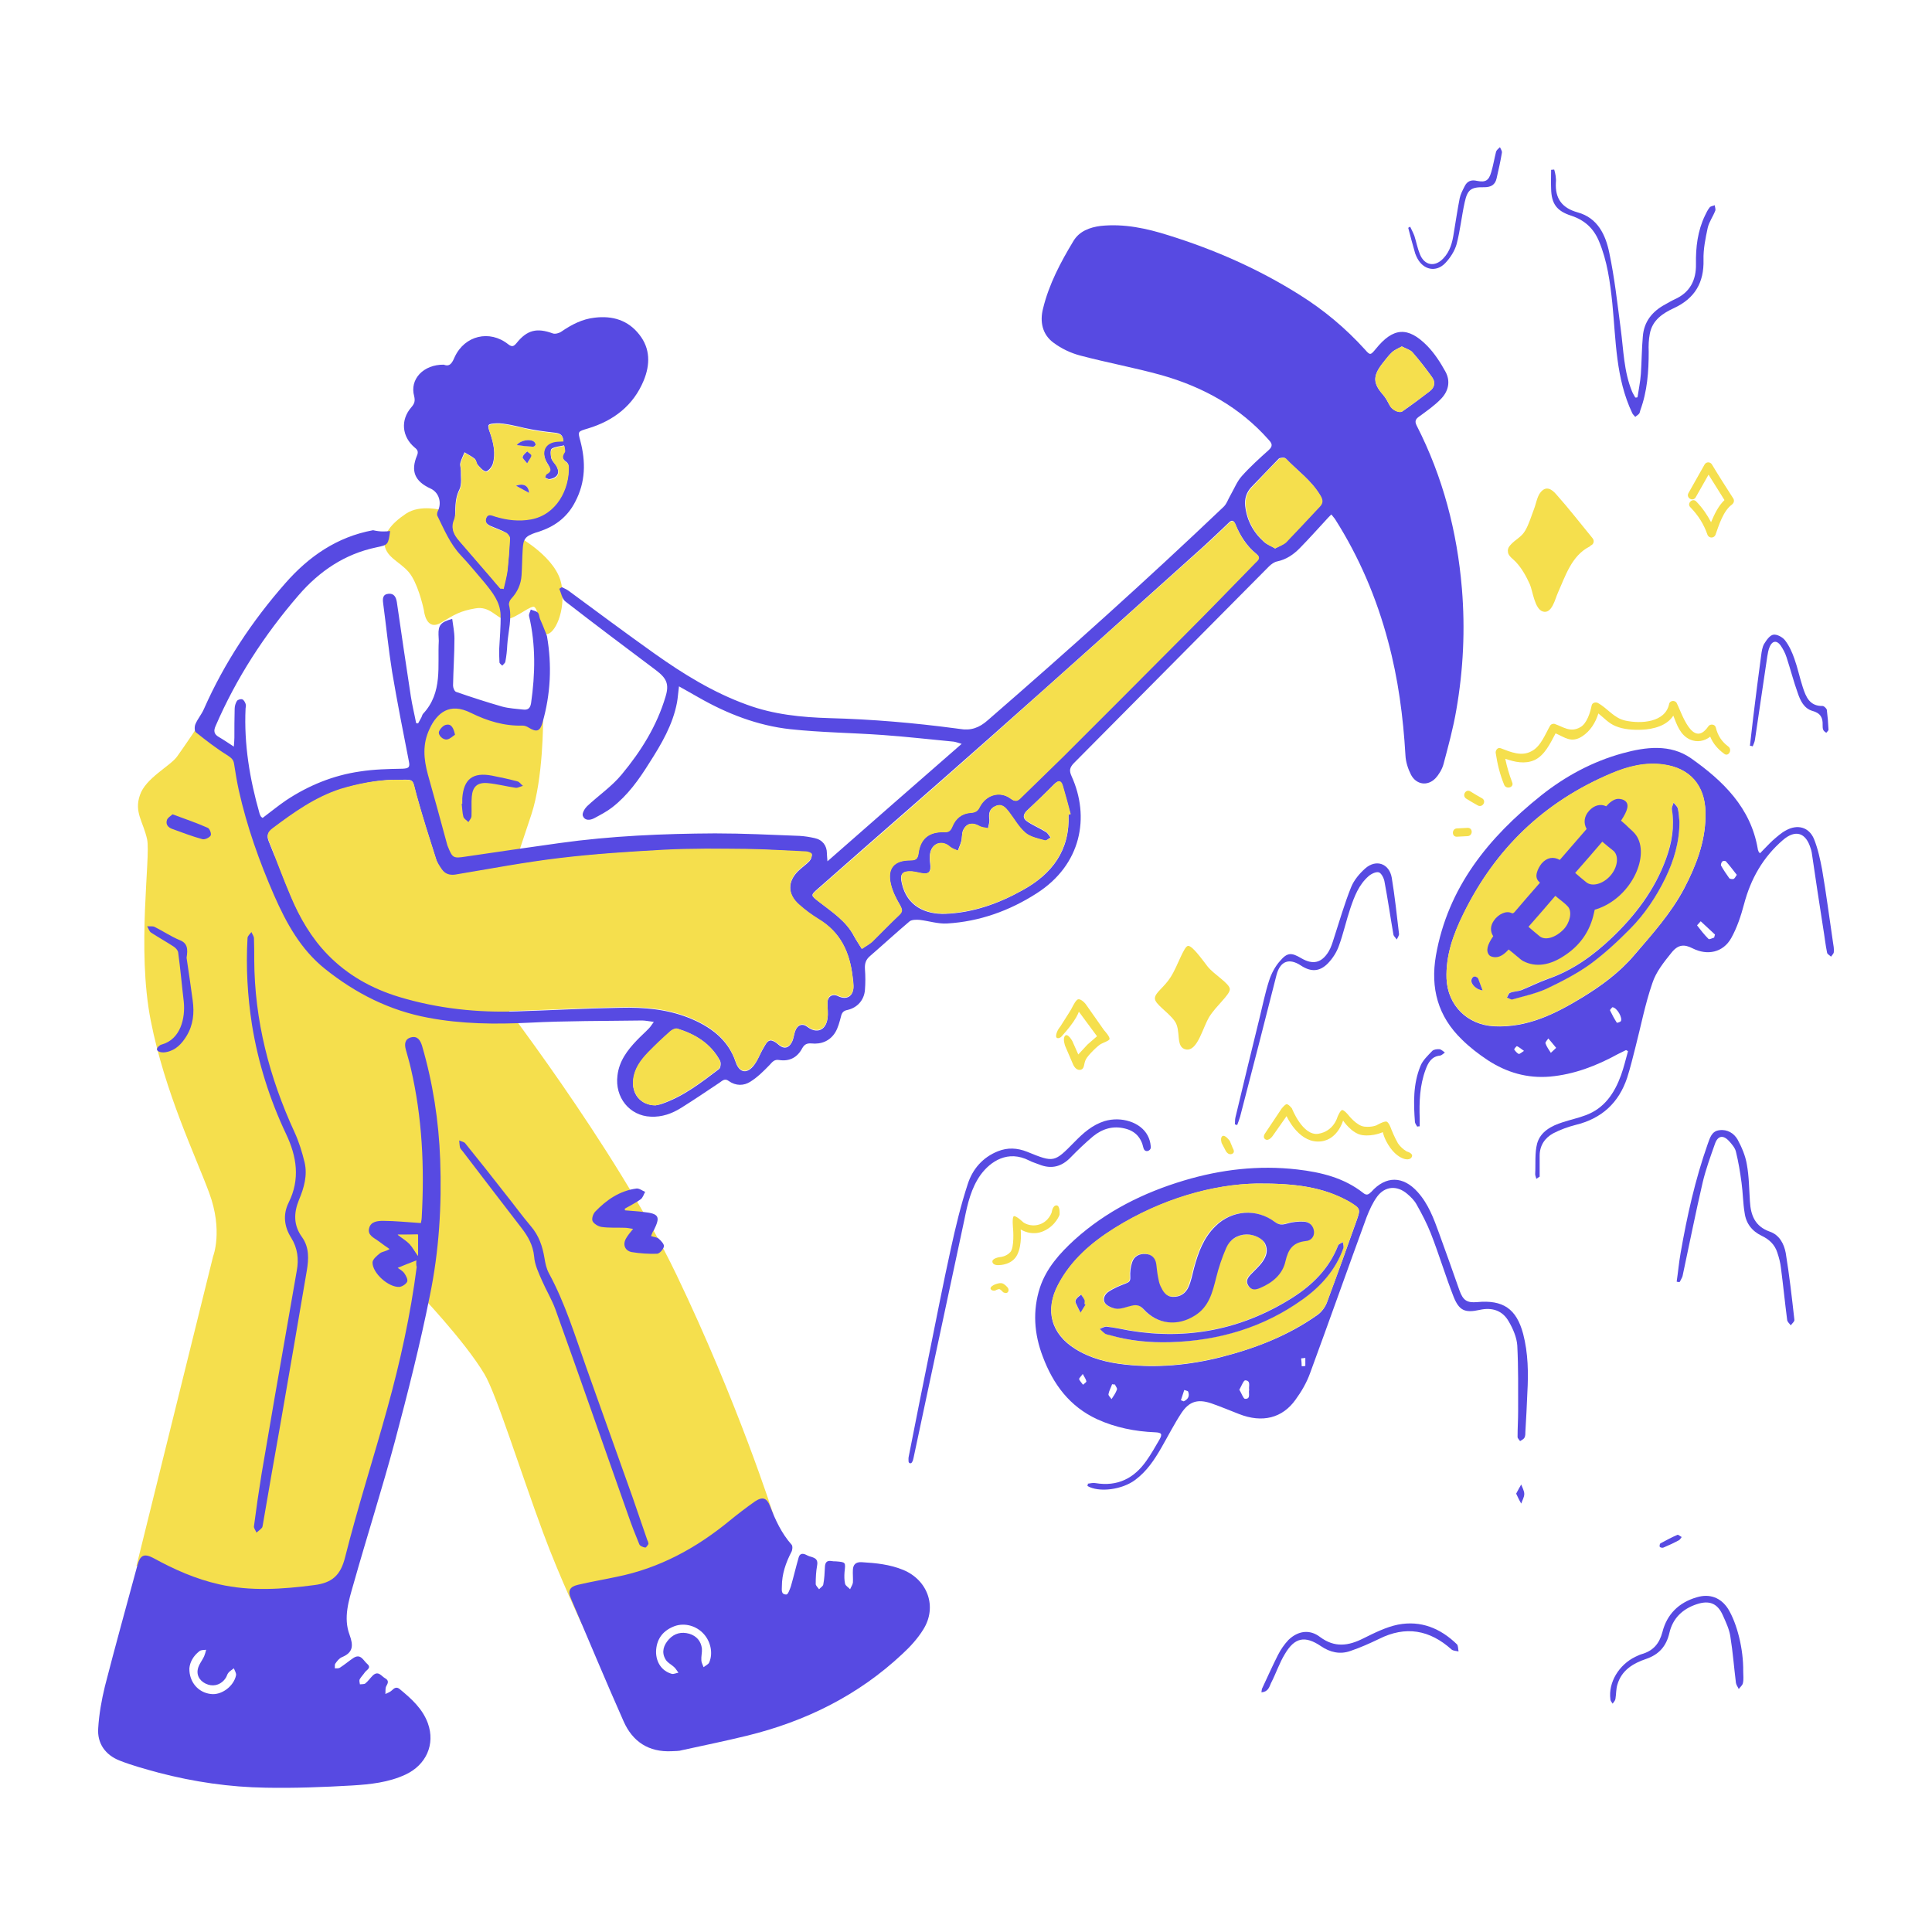 <svg width="512" height="512" viewBox="0 0 512 512" fill="none" xmlns="http://www.w3.org/2000/svg">
<path d="M52.407 192.513C52.407 192.513 48.776 197.933 46.923 200.496C45.071 203.059 38.55 206.209 37.068 210.75C35.511 215.291 37.957 217.708 38.994 222.468C39.958 227.229 36.178 251.398 39.958 270.514C43.737 289.63 51.74 306.109 55.445 316.143C59.15 326.177 56.483 332.915 56.483 332.915L36.178 414.945C36.178 414.945 66.783 426.151 77.676 427.396C88.569 428.641 90.199 422.709 90.199 422.709C90.199 422.709 100.796 388.945 105.761 369.462C110.726 349.98 110.726 342.363 110.726 342.363C110.726 342.363 123.027 355.181 128.362 364.116C131.474 369.243 137.847 389.75 143.923 406.156C148.37 418.168 154.224 430.472 154.224 430.472L188.311 417.216L204.91 401.249C204.91 401.249 195.647 371.953 179.27 337.822C162.894 303.692 130.511 262.091 130.511 262.091L81.529 222.395L70.858 227.815L62.559 199.69L52.407 192.513Z" fill="#F5DF4D"/>
<path d="M137.551 142.343C137.551 142.343 147.628 147.836 148.814 155.013C150 162.191 146.887 168.05 144.887 168.05C142.886 168.05 142.886 160.506 141.256 160.799C139.625 161.092 135.92 164.388 133.697 164.095C131.474 163.729 129.77 160.506 125.916 161.239C122.063 161.898 120.433 162.85 116.95 164.974C112.874 167.464 112.356 161.825 112.356 161.825C112.356 161.825 111.244 156.258 109.169 152.816C107.169 149.374 103.019 148.348 102.055 145.053C101.092 141.757 103.76 138.681 107.613 136.117C111.466 133.554 117.246 135.238 117.246 135.238L137.551 142.343Z" fill="#F5DF4D"/>
<path d="M143.923 190.828C143.923 190.828 143.997 206.282 140.811 215.877C137.625 225.471 137.106 227.009 137.106 227.009L120.062 230.671L109.688 199.69L118.432 185.555L143.923 190.828Z" fill="#F5DF4D"/>
<path d="M103.389 140.731C102.871 144.394 102.871 144.394 99.758 145.053C91.311 146.81 84.567 151.425 79.084 157.797C70.043 168.27 62.633 179.696 57.149 192.366C56.556 193.685 56.705 194.563 57.964 195.296C59.224 196.028 60.41 196.834 61.966 197.859C62.04 196.834 62.114 196.175 62.114 195.516C62.114 192.952 62.114 190.389 62.188 187.825C62.188 187.166 62.411 186.36 62.781 185.775C63.003 185.408 63.819 185.189 64.189 185.335C64.559 185.408 64.93 186.068 65.078 186.507C65.227 186.873 65.152 187.386 65.078 187.752C64.634 197.273 66.19 206.502 68.783 215.584C68.858 215.877 69.006 216.169 69.154 216.389C69.228 216.536 69.45 216.609 69.599 216.755C71.673 215.217 73.6 213.606 75.749 212.141C81.677 208.186 88.272 205.476 95.386 204.451C99.091 203.865 102.871 203.792 106.65 203.719C108.206 203.645 108.725 203.426 108.354 201.741C106.798 193.831 105.242 185.921 103.908 178.011C102.945 172.005 102.352 165.926 101.537 159.847C101.388 158.675 101.388 157.504 102.945 157.357C104.427 157.211 104.945 158.236 105.168 159.554C106.353 167.904 107.613 176.18 108.873 184.529C109.243 186.946 109.836 189.29 110.281 191.634C110.429 191.634 110.577 191.707 110.799 191.707C111.096 191.194 111.392 190.608 111.689 190.096C111.837 189.803 111.911 189.363 112.133 189.144C117.395 183.504 115.913 176.473 116.283 169.808C116.283 169.295 116.209 168.709 116.209 168.197C116.135 165.707 116.802 164.828 119.84 164.022C120.062 165.78 120.433 167.464 120.433 169.222C120.433 173.397 120.136 177.498 120.062 181.673C120.062 182.259 120.433 183.211 120.877 183.358C124.879 184.749 128.955 186.068 133.03 187.239C134.883 187.752 136.809 187.825 138.662 188.045C139.922 188.192 140.515 187.679 140.737 186.36C141.848 178.597 141.997 170.907 140.218 163.29C140.07 162.777 140.515 162.118 140.663 161.532C141.256 161.825 142.071 161.898 142.515 162.338C142.886 162.704 142.886 163.436 143.108 164.022C143.627 165.194 144.146 166.439 144.59 167.611C144.738 167.977 144.887 168.27 144.961 168.636C146.295 176.327 145.924 183.944 143.775 191.487C143.108 193.831 142.219 194.124 140.07 192.806C139.625 192.513 139.033 192.293 138.514 192.293C133.623 192.439 129.103 191.048 124.805 188.924C119.099 186.068 115.838 188.924 113.838 193.172C111.911 197.2 112.282 201.155 113.393 205.257C115.097 211.336 116.802 217.488 118.432 223.567C118.506 223.86 118.58 224.153 118.728 224.446C119.914 227.375 120.136 227.522 123.397 227.009C131.696 225.764 139.996 224.592 148.295 223.42C161.93 221.516 175.713 220.93 189.496 220.857C196.981 220.857 204.391 221.223 211.875 221.516C213.209 221.589 214.543 221.809 215.877 222.102C217.952 222.541 219.137 224.079 219.137 226.13C219.137 226.643 219.211 227.156 219.285 228.254C231.216 217.781 242.85 207.6 254.855 197.127C253.817 196.834 253.299 196.614 252.706 196.541C246.481 195.955 240.182 195.223 233.958 194.783C225.806 194.197 217.581 194.124 209.43 193.245C200.76 192.293 192.683 189.144 185.124 184.822C183.494 183.87 181.864 182.991 179.937 181.893C179.715 183.577 179.641 184.896 179.418 186.141C178.307 192.073 175.269 197.2 172.082 202.181C169.34 206.575 166.376 210.75 162.227 213.972C160.819 215.071 159.114 215.95 157.484 216.829C156.372 217.415 154.965 217.561 154.446 216.169C154.224 215.51 154.965 214.265 155.557 213.679C158.596 210.823 162.152 208.406 164.746 205.257C169.859 199.104 174.083 192.366 176.38 184.603C177.418 181.234 176.602 179.696 173.787 177.572C165.783 171.566 157.78 165.56 149.851 159.408C148.962 158.749 148.74 157.211 148.221 156.039C148.444 155.892 148.666 155.746 148.888 155.599C149.481 155.892 150.148 156.185 150.667 156.551C158.225 162.118 165.783 167.757 173.416 173.177C181.049 178.597 188.978 183.504 197.87 186.727C204.984 189.363 212.394 190.096 219.878 190.315C231.068 190.608 242.183 191.561 253.224 193.025C253.595 193.099 253.965 193.099 254.336 193.172C257.3 193.685 259.523 192.879 261.82 190.828C283.014 172.445 303.91 153.695 324.215 134.36C325.104 133.554 325.474 132.236 326.141 131.137C327.105 129.452 327.846 127.548 329.105 126.157C331.328 123.666 333.774 121.469 336.219 119.272C337.331 118.247 337.182 117.587 336.219 116.562C328.587 107.92 318.879 102.573 307.838 99.424C300.724 97.446 293.462 96.128 286.274 94.224C283.755 93.564 281.309 92.393 279.234 90.855C276.196 88.657 275.529 85.215 276.418 81.773C277.975 75.328 281.087 69.468 284.496 63.829C286.052 61.265 288.794 60.24 291.684 59.874C297.908 59.215 303.91 60.533 309.69 62.364C321.917 66.172 333.551 71.299 344.37 78.111C350.817 82.139 356.597 86.973 361.71 92.612C363.118 94.224 363.192 94.15 364.6 92.466C369.195 86.753 373.122 86.46 378.235 91.66C380.162 93.638 381.718 96.055 383.052 98.472C384.46 101.035 383.867 103.672 381.866 105.722C380.162 107.48 378.161 108.872 376.16 110.337C375.197 110.996 374.827 111.582 375.419 112.753C382.385 126.376 386.164 140.878 387.424 156.039C388.313 166.805 387.794 177.498 385.942 188.118C385.127 192.952 383.793 197.786 382.533 202.547C382.163 203.865 381.348 205.257 380.384 206.282C378.309 208.406 375.345 207.967 373.937 205.33C373.122 203.719 372.529 201.888 372.455 200.13C371.862 189.949 370.529 179.842 367.861 169.955C364.823 158.529 360.228 147.689 353.856 137.655C353.633 137.289 353.263 136.923 352.818 136.337C352.225 136.923 351.781 137.362 351.41 137.802C349.113 140.292 346.89 142.782 344.519 145.199C342.814 146.957 340.888 148.275 338.442 148.788C337.701 148.934 336.886 149.52 336.293 150.106C319.027 167.464 301.836 184.896 284.57 202.254C283.458 203.426 283.31 204.231 283.977 205.696C288.868 216.462 286.645 229.133 274.714 236.75C267.526 241.364 259.597 244.221 251.001 244.733C248.63 244.88 246.185 244.074 243.739 243.781C242.85 243.708 241.664 243.708 241.072 244.147C237.515 247.15 234.106 250.3 230.549 253.376C229.438 254.328 229.141 255.353 229.215 256.745C229.363 258.649 229.363 260.553 229.215 262.384C228.993 265.021 227.214 267.072 224.547 267.658C223.435 267.877 223.065 268.463 222.842 269.489C222.472 270.88 222.101 272.345 221.36 273.59C219.952 275.861 217.655 276.813 214.988 276.52C213.876 276.447 213.209 276.74 212.616 277.765C211.357 280.182 209.282 281.354 206.466 280.914C205.206 280.695 204.687 281.427 203.946 282.233C202.39 283.844 200.76 285.455 198.907 286.627C197.129 287.799 194.98 287.799 193.127 286.481C192.09 285.675 191.423 286.407 190.682 286.92C187.273 289.191 183.939 291.461 180.53 293.585C178.085 295.123 175.417 296.075 172.453 295.929C166.821 295.709 162.894 290.802 163.635 285.016C164.079 281.207 166.228 278.351 168.748 275.714C169.785 274.616 170.971 273.59 172.008 272.492C172.379 272.125 172.675 271.613 173.268 270.807C171.934 270.661 171.045 270.441 170.156 270.441C160.152 270.587 150.148 270.514 140.218 271.027C131.252 271.466 122.359 271.393 113.467 269.708C103.241 267.804 94.275 263.263 86.198 256.818C79.676 251.618 75.897 244.66 72.637 237.263C68.709 228.254 65.449 219.099 63.3 209.505C62.781 207.161 62.411 204.817 62.04 202.473C61.892 201.302 61.299 200.862 60.336 200.203C57.372 198.372 54.63 196.248 51.888 194.051C51.517 193.758 51.517 192.439 51.814 191.854C52.407 190.462 53.444 189.29 54.037 187.899C59.447 175.667 66.783 164.608 75.601 154.574C81.825 147.47 89.31 142.27 98.869 140.512C100.722 140.951 102.055 140.878 103.389 140.731ZM104.278 206.648C99.981 206.795 95.016 207.674 90.199 209.212C83.456 211.409 77.824 215.437 72.266 219.612C70.932 220.637 70.636 221.516 71.229 222.981C73.23 227.815 75.008 232.795 77.083 237.629C79.454 243.269 82.566 248.615 86.864 253.01C92.126 258.429 98.573 262.018 105.835 264.215C116.061 267.292 126.435 268.39 137.106 268.024C146.22 267.731 155.335 267.218 164.45 267.072C170.6 266.925 176.677 267.438 182.457 269.708C188.162 271.979 192.979 275.421 194.98 281.5C195.869 284.137 197.722 284.723 199.574 282.599C200.76 281.207 201.353 279.376 202.316 277.765C202.761 277.033 203.205 276.007 203.946 275.787C204.465 275.568 205.577 276.154 206.095 276.666C207.577 278.058 208.911 277.985 209.874 276.154C210.319 275.275 210.393 274.249 210.69 273.371C211.282 271.613 212.616 271.1 213.95 272.125C216.395 274.03 218.841 273.078 219.285 270.001C219.508 268.61 219.285 267.218 219.285 265.827C219.285 264.069 220.619 263.263 222.101 263.996C224.473 265.168 226.251 263.922 226.177 261.286C226.177 260.48 226.103 259.674 225.955 258.942C225.214 252.497 222.842 247.077 216.914 243.635C215.136 242.536 213.431 241.291 211.875 239.899C208.541 237.043 208.615 233.381 211.949 230.451C212.839 229.646 213.802 228.987 214.543 228.181C214.913 227.742 215.21 227.009 215.136 226.423C215.062 226.13 214.172 225.764 213.58 225.764C208.318 225.471 202.983 225.105 197.648 225.105C190.46 225.032 183.198 224.958 176.01 225.325C166.747 225.764 157.558 226.423 148.369 227.522C139.107 228.62 129.844 230.378 120.655 231.916C119.099 232.136 117.913 231.77 117.098 230.525C116.431 229.646 115.838 228.694 115.542 227.668C113.764 222.102 111.985 216.536 110.429 210.896C109.021 205.843 110.207 206.721 104.278 206.648ZM228.4 251.472C229.363 250.739 230.327 250.3 231.068 249.567C233.513 247.224 235.81 244.807 238.256 242.463C239.219 241.511 239.071 240.925 238.478 239.826C237.441 238.068 236.477 236.164 236.033 234.187C235.069 230.085 236.922 227.961 241.146 227.961C242.554 227.961 243.221 227.668 243.369 226.13C243.887 222.175 246.185 220.417 250.186 220.491C251.446 220.564 251.965 219.978 252.335 219.026C253.224 216.829 254.855 215.584 257.226 215.364C258.412 215.291 259.078 214.924 259.597 213.826C261.302 210.53 265.007 209.505 267.823 211.629C269.008 212.507 269.675 212.288 270.564 211.336C274.195 207.747 277.901 204.231 281.532 200.642C292.499 189.73 303.392 178.817 314.285 167.831C320.435 161.678 326.512 155.38 332.588 149.154C333.255 148.495 334.218 147.836 332.959 146.81C330.365 144.686 328.661 141.977 327.401 138.974C326.956 137.802 326.364 137.729 325.548 138.607C323.474 140.585 321.399 142.562 319.25 144.54C300.502 161.385 281.754 178.304 262.858 195.003C247.593 208.552 232.105 221.956 216.766 235.505C214.765 237.263 214.839 237.263 216.988 238.947C220.471 241.657 224.25 244.074 226.325 248.102C226.918 249.201 227.659 250.226 228.4 251.472ZM283.162 215.877C283.31 215.877 283.532 215.803 283.681 215.803C283.014 213.313 282.347 210.75 281.606 208.259C281.161 206.795 280.42 206.795 279.383 207.82C277.011 210.237 274.566 212.581 272.121 214.851C271.083 215.877 271.009 216.829 272.121 217.634C273.677 218.733 275.529 219.465 277.16 220.491C277.678 220.784 277.975 221.443 278.419 221.956C277.901 222.248 277.234 222.908 276.863 222.761C275.085 222.248 273.01 221.809 271.676 220.71C269.897 219.172 268.712 217.048 267.304 215.144C266.489 214.046 265.525 212.947 263.895 213.606C262.191 214.265 261.968 215.584 262.191 217.195C262.265 217.927 261.968 218.733 261.82 219.539C261.079 219.392 260.19 219.392 259.523 218.953C257.745 217.854 256.114 218.147 255.225 220.051C254.855 220.93 255.003 222.102 254.706 223.054C254.484 223.86 254.114 224.665 253.817 225.471C253.076 225.105 252.261 224.885 251.742 224.446C249.816 222.688 247.222 223.274 246.555 225.837C246.333 226.716 246.407 227.742 246.481 228.694C246.852 231.184 246.111 231.916 243.665 231.33C242.998 231.184 242.331 231.037 241.664 230.964C239.071 230.818 238.404 231.623 238.997 234.113C240.331 240.119 245.221 242.39 250.631 242.17C257.893 241.877 264.636 239.46 270.935 235.944C278.864 231.623 283.606 225.251 283.162 215.877ZM337.924 145.346C338.887 144.76 339.998 144.394 340.665 143.734C343.778 140.585 346.742 137.362 349.706 134.14C350.595 133.188 350.447 132.309 349.78 131.21C347.483 127.255 343.778 124.692 340.665 121.469C340.369 121.176 339.257 121.249 338.887 121.542C336.441 124.033 334.07 126.596 331.625 129.086C330.291 130.478 329.772 132.236 329.995 134.14C330.439 137.948 332.144 141.098 335.034 143.661C335.923 144.394 336.96 144.76 337.924 145.346ZM173.712 292.926C174.009 292.853 174.676 292.779 175.343 292.56C181.123 290.582 185.791 286.92 190.534 283.331C190.978 283.038 191.127 281.72 190.83 281.134C188.385 276.593 184.309 274.103 179.567 272.638C179.048 272.492 178.159 272.931 177.64 273.371C175.639 275.202 173.712 277.033 171.786 278.937C169.859 280.914 168.229 283.112 167.858 286.041C167.266 289.776 169.711 292.926 173.712 292.926ZM371.492 91.807C370.603 92.319 369.639 92.686 368.972 93.271C367.935 94.224 367.12 95.395 366.231 96.494C363.785 99.717 363.859 101.621 366.527 104.624C367.268 105.503 367.787 106.528 368.306 107.48C368.898 108.579 370.825 109.604 371.64 109.018C374.086 107.334 376.531 105.503 378.902 103.672C380.236 102.646 380.458 101.255 379.495 99.936C377.865 97.666 376.16 95.469 374.308 93.345C373.715 92.686 372.603 92.393 371.492 91.807Z" fill="#574AE2"/>
<path d="M110.355 334.014C108.576 334.673 107.02 335.332 105.39 335.991C105.983 336.431 106.724 336.797 107.169 337.456C107.613 338.115 108.132 339.068 107.91 339.653C107.613 340.313 106.576 340.972 105.835 341.045C102.945 341.192 98.721 337.383 98.721 334.6C98.721 333.721 99.906 332.769 100.722 332.11C101.314 331.67 102.204 331.67 103.241 331.011C102.278 330.352 101.24 329.619 100.277 328.887C99.091 328.008 97.313 327.349 97.832 325.445C98.276 323.687 100.129 323.54 101.537 323.54C104.723 323.54 107.984 323.907 111.541 324.126C111.541 323.98 111.763 323.248 111.763 322.588C112.504 309.332 111.911 296.148 108.873 283.112C108.502 281.427 107.984 279.816 107.539 278.131C107.169 276.74 107.243 275.348 108.947 274.909C110.651 274.469 111.392 275.714 111.837 277.106C114.727 286.993 116.283 297.101 116.654 307.354C117.098 319.512 116.357 331.524 113.912 343.389C111.318 356.352 108.058 369.169 104.649 381.987C101.24 394.657 97.239 407.181 93.682 419.779C92.422 424.173 90.94 428.714 92.644 433.255C93.682 436.112 93.608 437.943 90.57 439.188C89.903 439.481 89.31 440.213 88.865 440.872C88.643 441.165 88.791 441.678 88.717 442.117C89.162 442.117 89.68 442.191 90.051 441.971C91.311 441.165 92.422 440.213 93.608 439.407C95.609 438.089 96.275 440.067 97.313 440.945C98.499 441.971 97.239 442.484 96.72 443.143C96.275 443.802 95.683 444.388 95.312 445.047C95.164 445.413 95.312 445.926 95.386 446.365C95.905 446.292 96.498 446.365 96.794 446.146C97.535 445.56 98.128 444.681 98.795 444.022C100.277 442.63 101.092 444.241 102.055 444.754C103.093 445.34 102.871 445.999 102.352 446.878C102.055 447.464 102.204 448.27 102.13 448.929C102.722 448.636 103.389 448.416 103.834 447.977C104.501 447.317 105.094 446.951 105.909 447.61C109.021 450.174 111.985 452.81 113.393 456.692C115.394 462.259 112.949 467.752 107.391 470.315C102.945 472.366 98.128 472.878 93.311 473.171C85.679 473.611 78.046 473.904 70.414 473.757C60.855 473.611 51.369 472.219 42.107 469.802C38.624 468.85 35.067 467.898 31.732 466.58C27.953 465.115 25.73 462.039 26.026 458.011C26.249 454.275 26.916 450.54 27.805 446.878C30.547 436.185 33.511 425.565 36.401 414.872C37.142 412.089 38.179 411.576 40.773 412.967C46.256 415.97 51.888 418.461 58.039 419.852C66.412 421.756 74.786 421.17 83.233 420.072C88.05 419.486 90.273 417.435 91.459 412.675C94.793 399.418 99.017 386.381 102.648 373.198C106.057 360.893 108.799 348.442 110.429 335.772C110.281 335.259 110.281 334.6 110.355 334.014ZM50.184 442.117C50.11 445.779 52.555 448.563 55.89 448.929C58.706 449.295 61.966 446.878 62.559 443.948C62.633 443.362 62.188 442.703 61.966 442.117C61.447 442.557 60.855 442.85 60.484 443.362C60.188 443.729 60.114 444.241 59.817 444.681C58.78 446.292 56.927 447.024 55.149 446.439C53.296 445.853 52.036 444.315 52.407 442.41C52.629 441.165 53.593 440.067 54.111 438.895C54.334 438.382 54.482 437.796 54.63 437.21C54.037 437.283 53.296 437.21 52.851 437.576C51.221 438.822 50.332 440.506 50.184 442.117ZM105.39 327.203C106.724 328.228 107.761 328.814 108.502 329.619C109.243 330.425 109.836 331.45 110.725 332.769C110.725 330.572 110.725 328.814 110.725 327.129C109.169 327.203 107.613 327.203 105.39 327.203Z" fill="#574AE2"/>
<path d="M178.01 464.09C171.86 464.383 167.636 461.526 165.265 456.18C160.448 445.34 155.928 434.427 151.259 423.514C150.444 421.61 150.963 420.511 153.112 419.999C156.521 419.193 160.004 418.607 163.412 417.875C174.75 415.604 184.531 410.258 193.35 403.007C195.499 401.249 197.796 399.491 200.093 397.88C202.094 396.562 203.205 396.928 204.095 399.198C205.502 402.86 207.133 406.376 209.8 409.379C210.097 409.745 210.023 410.77 209.726 411.283C208.244 414.139 207.207 417.142 207.207 420.365C207.207 421.317 206.91 422.562 208.392 422.562C208.837 422.562 209.282 421.244 209.578 420.438C210.319 417.875 210.912 415.311 211.653 412.748C211.949 411.649 212.765 411.576 213.728 412.089C214.247 412.382 214.765 412.528 215.284 412.675C216.396 413.041 216.766 413.627 216.544 414.872C216.247 416.483 216.173 418.168 216.173 419.779C216.173 420.218 216.766 420.731 217.062 421.17C217.433 420.731 218.1 420.365 218.174 419.925C218.47 418.387 218.545 416.776 218.619 415.165C218.693 413.993 219.211 413.48 220.397 413.7C220.768 413.773 221.138 413.773 221.509 413.773C224.176 413.993 224.102 413.993 223.806 416.63C223.732 417.655 223.732 418.754 223.954 419.706C224.102 420.292 224.843 420.658 225.288 421.17C225.51 420.585 225.955 419.999 226.029 419.413C226.103 418.241 225.955 417.069 226.029 415.97C226.103 414.652 226.77 413.92 228.326 413.993C232.105 414.213 235.81 414.579 239.367 416.044C245.888 418.754 248.408 425.858 244.703 431.79C243.221 434.207 241.22 436.405 239.145 438.309C227.437 449.295 213.506 456.18 197.944 459.988C192.238 461.38 186.532 462.552 180.826 463.797C179.937 464.09 178.974 464.016 178.01 464.09ZM173.861 437.723C173.861 440.579 175.417 442.85 178.01 443.582C178.529 443.729 179.196 443.362 179.789 443.289C179.418 442.777 179.122 442.264 178.751 441.898C177.936 441.092 176.751 440.579 176.306 439.627C175.269 437.796 175.861 435.965 177.269 434.427C178.751 432.816 180.604 432.376 182.679 432.962C184.606 433.548 185.791 434.94 186.014 436.917C186.088 437.943 185.791 438.968 185.865 439.993C185.865 440.579 186.236 441.165 186.458 441.824C186.977 441.385 187.718 441.092 187.94 440.579C189.052 438.089 188.311 434.72 186.162 432.669C184.087 430.619 180.9 429.959 178.307 431.131C175.417 432.376 173.935 434.647 173.861 437.723Z" fill="#574AE2"/>
<path d="M466.417 226.13C467.603 224.958 468.64 223.787 469.826 222.688C470.938 221.736 472.049 220.71 473.309 220.051C476.347 218.367 479.385 219.172 480.719 222.322C481.756 224.885 482.349 227.668 482.868 230.378C483.98 236.823 484.795 243.269 485.758 249.714C485.906 250.593 486.054 251.398 485.98 252.277C485.98 252.717 485.536 253.083 485.239 253.522C484.869 253.156 484.276 252.863 484.202 252.497C483.757 250.373 483.535 248.176 483.164 245.978C482.127 239.314 481.09 232.575 480.126 225.91C480.052 225.544 479.978 225.178 479.83 224.812C478.57 220.637 475.828 219.758 472.494 222.615C467.232 227.156 463.972 232.868 462.193 239.607C461.378 242.683 460.341 245.832 458.785 248.615C456.636 252.424 452.486 253.303 448.559 251.325C446.41 250.226 444.779 250.226 443.001 252.424C441 254.914 438.851 257.551 437.888 260.553C435.961 266.12 434.85 271.979 433.368 277.692C432.701 280.328 432.034 283.038 431.219 285.602C428.996 292.267 424.475 296.441 417.51 298.126C415.509 298.639 413.508 299.371 411.656 300.323C409.358 301.568 408.025 303.619 408.025 306.256C408.025 308.087 408.025 309.991 408.025 311.822C407.728 312.042 407.432 312.188 407.135 312.408C407.061 311.968 406.839 311.602 406.839 311.163C406.987 308.453 406.691 305.596 407.358 303.033C408.247 299.884 411.137 298.346 414.175 297.394C416.176 296.734 418.251 296.295 420.177 295.562C425.216 293.731 427.884 289.63 429.588 284.943C430.329 282.892 430.848 280.695 431.441 278.571C431.293 278.497 431.07 278.351 430.922 278.278C430.181 278.644 429.44 279.01 428.699 279.376C423.067 282.452 417.213 284.723 410.766 285.309C404.69 285.821 399.28 284.21 394.316 280.988C391.87 279.376 389.499 277.545 387.424 275.495C381.051 269.342 379.05 261.872 380.533 253.229C383.719 235.139 394.464 221.956 408.395 210.823C414.842 205.696 422.03 201.814 430.033 199.617C436.183 197.933 442.63 197.127 448.114 200.935C456.636 206.941 463.972 214.045 465.824 224.958C465.824 225.105 465.899 225.325 465.973 225.471C466.047 225.764 466.121 225.837 466.417 226.13ZM451.967 216.609C451.967 216.096 451.967 215.657 451.967 215.144C451.745 208.113 447.818 203.499 440.778 202.62C436.035 201.961 431.367 203.133 427.069 204.964C409.21 212.434 396.242 224.958 387.795 242.243C385.127 247.663 383.126 253.229 383.348 259.382C383.645 266.413 388.832 271.613 395.946 271.979C404.764 272.418 412.174 268.683 419.288 264.362C424.327 261.286 429.144 257.77 433.071 253.156C437.888 247.517 442.853 242.023 446.335 235.432C449.448 229.426 451.819 223.347 451.967 216.609ZM454.264 248.469C454.339 248.176 454.413 247.956 454.487 247.663C453.227 246.491 451.967 245.319 450.708 244.147C450.411 244.514 449.744 245.173 449.744 245.246C450.708 246.491 451.671 247.736 452.782 248.835C452.931 249.055 453.746 248.615 454.264 248.469ZM460.267 231.843C459.303 230.598 458.414 229.426 457.377 228.254C457.229 228.108 456.562 228.108 456.413 228.327C456.191 228.547 455.969 229.133 456.117 229.426C456.784 230.598 457.525 231.697 458.266 232.722C458.414 232.942 459.081 233.015 459.378 232.942C459.748 232.795 459.896 232.356 460.267 231.843ZM427.291 266.925C427.143 267.145 426.55 267.585 426.698 267.804C427.217 268.903 427.81 270.001 428.477 271.027C428.551 271.1 429.292 270.88 429.514 270.661C430.107 269.855 428.551 266.999 427.291 266.925ZM412.397 277.692C411.581 276.74 410.989 275.934 410.322 275.202C410.025 275.641 409.432 276.227 409.581 276.52C409.877 277.399 410.47 278.204 410.989 279.01C411.359 278.644 411.73 278.351 412.397 277.692ZM403.875 278.497C403.06 277.911 402.541 277.472 402.022 277.252C401.874 277.179 401.207 278.058 401.281 278.131C401.578 278.571 402.022 279.083 402.467 279.303C402.689 279.376 403.208 278.937 403.875 278.497Z" fill="#574AE2"/>
<path d="M117.617 96.641C119.247 97.3 119.84 96.128 120.507 94.59C123.175 88.877 129.77 87.339 134.661 91.221C135.698 92.026 136.143 91.807 136.884 90.928C139.7 87.412 142.293 86.826 146.517 88.364C147.11 88.584 148.221 88.291 148.814 87.852C151.482 86.021 154.298 84.556 157.558 84.19C162.301 83.604 166.451 84.849 169.415 88.657C172.379 92.392 172.305 96.641 170.6 100.815C167.859 107.48 162.597 111.508 155.78 113.559C153.112 114.365 153.112 114.292 153.779 116.782C155.261 122.348 155.187 127.768 152.445 132.968C150.519 136.776 147.406 139.267 143.479 140.658C142.96 140.878 142.441 141.024 141.923 141.171C139.181 142.123 138.662 142.782 138.514 145.712C138.366 147.982 138.366 150.253 138.218 152.45C138.069 154.867 137.106 156.918 135.476 158.675C135.105 159.042 134.809 159.847 134.883 160.287C135.772 163.876 134.661 167.318 134.438 170.833C134.364 172.371 134.216 173.836 133.92 175.374C133.846 175.741 133.401 176.034 133.105 176.4C132.808 176.107 132.364 175.814 132.364 175.521C132.289 174.349 132.289 173.25 132.289 172.079C132.438 169.076 132.734 166 132.66 162.997C132.586 159.554 130.511 156.991 128.436 154.428C126.361 152.011 124.36 149.52 122.137 147.177C119.247 144.101 117.691 140.292 115.913 136.703C115.765 136.41 115.839 135.898 115.987 135.531C117.172 133.261 116.357 130.478 114.06 129.452C109.91 127.548 108.799 124.838 110.503 120.737C110.948 119.711 110.651 119.199 109.91 118.613C106.502 115.756 106.057 111.289 109.021 107.92C109.836 106.967 110.059 106.308 109.762 104.99C108.503 100.522 112.208 96.567 117.617 96.641ZM132.586 155.966C132.882 155.966 133.179 155.966 133.401 155.966C133.771 154.354 134.216 152.743 134.438 151.132C134.809 148.275 134.957 145.419 135.105 142.562C135.105 142.123 134.587 141.391 134.142 141.171C132.882 140.512 131.474 139.999 130.066 139.413C129.103 138.974 128.288 138.315 128.807 137.143C129.325 135.898 130.363 136.484 131.178 136.776C134.29 137.729 137.477 138.095 140.663 137.509C147.406 136.264 150.889 129.526 150.667 123.52C150.667 123.08 150.37 122.568 150 122.348C148.888 121.542 148.888 120.81 149.629 119.711C149.852 119.345 149.555 118.613 149.481 118.027C148.37 118.32 147.11 118.32 146.221 118.906C145.776 119.199 145.924 120.59 146.072 121.323C146.221 122.055 146.888 122.641 147.332 123.3C148.518 125.204 147.851 126.596 145.628 126.962C145.257 127.035 144.813 126.669 144.368 126.523C144.516 126.157 144.59 125.644 144.887 125.497C146.072 124.911 145.85 124.179 145.331 123.227C145.035 122.787 144.739 122.275 144.516 121.762C143.479 119.125 144.739 117.075 147.629 116.928C148.147 116.928 148.666 116.855 149.259 116.855C149.185 115.17 148.37 114.804 146.962 114.658C144.294 114.365 141.626 113.999 138.959 113.413C137.18 112.973 133.475 112.094 131.697 112.168C129.103 112.314 129.029 112.387 129.918 114.877C130.807 117.514 131.4 120.224 130.585 122.934C130.363 123.74 129.325 124.911 128.807 124.911C127.991 124.838 127.25 123.886 126.584 123.154C126.213 122.714 126.213 121.909 125.768 121.542C124.953 120.883 123.99 120.444 123.101 119.858C122.73 120.81 122.211 121.762 121.989 122.714C121.841 123.3 122.137 124.033 122.137 124.692C122.063 126.376 122.434 128.281 121.767 129.672C120.878 131.43 120.729 133.114 120.655 134.945C120.655 135.898 120.655 136.996 120.285 137.802C119.396 139.999 120.285 141.684 121.693 143.295C124.583 146.664 127.473 149.96 130.363 153.329C131.178 154.281 131.845 155.16 132.586 155.966Z" fill="#574AE2"/>
<path d="M288.275 393.193C288.942 393.119 289.683 392.9 290.35 393.046C296.13 393.998 300.502 391.801 303.762 387.187C305.022 385.429 306.134 383.451 307.245 381.547C308.134 380.009 307.838 379.643 306.06 379.57C300.798 379.35 295.611 378.325 290.794 376.127C283.458 372.758 279.086 366.826 276.344 359.502C274.047 353.496 273.603 347.344 275.603 341.192C277.308 336.065 280.865 332.11 284.792 328.521C293.166 320.977 303.021 316.07 313.766 312.847C323.548 309.918 333.552 308.746 343.778 309.918C350.076 310.65 356.153 312.115 361.266 316.143C362.155 316.876 362.674 316.583 363.415 315.85C367.268 311.529 371.863 311.602 375.716 315.923C378.532 319.073 379.94 322.881 381.348 326.763C383.2 331.817 384.979 336.87 386.757 341.924C387.72 344.634 388.758 345.293 391.426 345.073C398.317 344.414 401.874 346.831 403.653 353.496C404.986 358.623 405.06 363.896 404.764 369.096C404.616 372.539 404.468 375.908 404.245 379.35C404.245 379.863 404.245 380.522 404.023 380.961C403.801 381.401 403.282 381.62 402.837 381.913C402.615 381.547 402.17 381.181 402.17 380.815C402.17 378.544 402.319 376.274 402.319 374.077C402.319 368.217 402.393 362.358 402.096 356.572C401.948 354.448 400.985 352.178 399.873 350.273C398.243 347.344 395.501 346.392 392.167 347.124C388.239 348.003 386.683 347.344 385.201 343.608C383.052 338.115 381.348 332.403 379.199 326.91C378.161 324.273 376.827 321.709 375.419 319.219C374.827 318.121 373.863 317.169 372.9 316.363C370.232 314.092 367.046 314.312 364.971 317.095C363.785 318.707 362.896 320.684 362.155 322.588C357.116 336.358 352.225 350.2 347.186 363.896C346.297 366.386 344.889 368.803 343.333 370.927C339.85 375.834 334.515 377.153 328.364 374.736C325.919 373.784 323.474 372.758 320.954 371.879C317.397 370.708 315.174 371.367 313.099 374.443C311.173 377.373 309.542 380.595 307.764 383.671C305.911 386.894 303.911 389.897 300.872 392.167C297.39 394.804 291.239 395.609 288.127 393.778C288.349 393.632 288.275 393.412 288.275 393.193ZM333.107 313.653C321.547 313.873 307.838 317.681 295.315 325.518C289.238 329.327 283.829 334.014 280.42 340.459C276.863 347.197 278.493 353.496 285.014 357.524C289.016 360.014 293.462 361.113 298.131 361.626C306.726 362.578 315.248 361.772 323.622 359.648C332.736 357.305 341.481 353.935 349.187 348.442C350.225 347.71 351.188 346.392 351.633 345.22C354.3 338.042 356.894 330.791 359.487 323.54C360.599 320.391 360.525 320.318 357.709 318.56C357.487 318.414 357.264 318.267 357.042 318.194C350.595 314.678 343.63 313.58 333.107 313.653ZM328.439 368.291C329.031 369.243 329.476 370.634 329.921 370.708C331.551 370.781 330.81 369.243 331.032 368.364V368.217C330.884 367.339 331.551 365.874 329.995 365.8C329.55 365.8 329.031 367.265 328.439 368.291ZM295.463 366.899C295.241 366.899 294.944 366.899 294.722 366.826C294.425 367.705 293.907 368.584 293.759 369.463C293.684 369.829 294.277 370.341 294.574 370.781C295.092 369.975 295.685 369.17 295.982 368.291C296.204 367.998 295.685 367.412 295.463 366.899ZM312.951 371.074C313.173 371.147 313.47 371.294 313.692 371.367C314.804 370.854 315.322 370.048 314.878 368.803C314.804 368.584 314.211 368.51 313.84 368.364C313.544 369.243 313.248 370.195 312.951 371.074ZM286.941 364.116C286.422 364.848 285.904 365.288 285.978 365.507C286.2 366.02 286.645 366.46 287.015 366.972C287.312 366.679 287.904 366.313 287.904 366.093C287.83 365.581 287.46 365.068 286.941 364.116ZM344.963 362.065C345.26 362.065 345.63 362.065 345.927 361.992C345.927 361.26 345.927 360.6 345.927 359.868C345.556 359.941 344.815 359.941 344.815 360.014C344.889 360.674 344.963 361.406 344.963 362.065Z" fill="#574AE2"/>
<path d="M67.376 254.401C67.45 270.441 71.377 285.528 78.046 300.03C79.232 302.594 80.047 305.304 80.714 308.013C81.529 311.456 80.566 314.825 79.232 317.974C77.824 321.416 77.75 324.712 80.047 327.862C81.974 330.572 81.826 333.648 81.307 336.724C79.01 350.347 76.638 363.969 74.267 377.665C72.711 386.454 71.155 395.17 69.673 403.959C69.599 404.252 69.599 404.618 69.45 404.838C69.006 405.35 68.487 405.717 67.968 406.156C67.746 405.57 67.227 404.984 67.302 404.472C67.894 399.857 68.561 395.316 69.302 390.702C71.599 377.08 73.971 363.53 76.342 349.98C77.083 345.586 77.898 341.192 78.639 336.797C79.232 333.721 78.861 330.718 77.157 328.008C75.305 325.079 74.934 321.856 76.49 318.707C79.603 312.481 78.639 306.475 75.823 300.543C71.451 291.315 68.413 281.647 66.783 271.613C65.597 263.996 65.153 256.305 65.597 248.615C65.597 248.029 66.264 247.517 66.635 247.004C66.857 247.59 67.302 248.102 67.302 248.688C67.376 250.666 67.376 252.57 67.376 254.401Z" fill="#574AE2"/>
<path d="M171.86 409.159C171.638 409.452 171.267 410.184 170.971 410.111C170.378 410.038 169.563 409.672 169.415 409.232C168.377 406.742 167.414 404.252 166.525 401.688C160.078 383.452 153.705 365.141 147.184 346.978C146.221 344.341 144.738 341.924 143.627 339.361C142.738 337.31 141.7 335.186 141.552 332.989C141.256 329.986 139.922 327.642 138.217 325.445C133.03 318.707 127.843 311.968 122.656 305.157C122.36 304.791 122.063 304.498 121.915 304.132C121.767 303.546 121.767 302.887 121.693 302.227C122.285 302.52 123.026 302.594 123.323 303.033C126.88 307.428 130.363 311.822 133.845 316.29C136.143 319.146 138.292 322.149 140.663 324.932C142.812 327.422 143.775 330.279 144.294 333.428C144.516 334.82 144.813 336.211 145.48 337.456C149.777 345.366 152.371 353.935 155.335 362.285C159.411 373.784 163.561 385.283 167.636 396.781C168.97 400.59 170.23 404.398 171.564 408.207C171.712 408.427 171.786 408.646 171.86 409.159Z" fill="#574AE2"/>
<path d="M240.775 387.26C240.775 386.747 240.701 386.528 240.849 385.868C242.628 376.713 244.48 367.558 246.333 358.403C248.185 349.248 249.964 340.093 251.965 331.011C253.224 325.225 254.632 319.366 256.485 313.726C257.745 309.844 260.412 306.695 264.488 305.084C267.082 304.058 269.601 304.205 272.195 305.23C279.383 308.16 279.383 308.087 284.792 302.594C287.089 300.25 289.461 298.126 292.721 297.101C297.167 295.782 302.28 297.394 304.133 300.909C304.577 301.715 304.874 302.74 304.948 303.692C305.022 304.058 305.022 304.718 304.207 305.011C303.392 305.23 303.095 304.498 303.021 304.205C302.428 301.495 300.872 299.737 298.131 299.078C294.944 298.272 292.128 299.151 289.683 301.129C287.608 302.887 285.681 304.718 283.755 306.695C281.383 309.185 278.642 309.918 275.381 308.599C274.492 308.233 273.603 308.013 272.787 307.574C267.082 304.644 262.487 307.794 259.894 311.309C257.374 314.825 256.411 319 255.596 323.101C252.409 337.896 249.297 352.69 246.111 367.485C244.777 373.784 243.443 380.009 242.109 386.308C241.961 386.967 241.961 387.04 241.664 387.553C241.368 387.992 240.775 387.773 240.775 387.26Z" fill="#574AE2"/>
<path d="M411.878 44.932C412.026 45.445 412.174 46.031 412.248 46.544C412.322 47.13 412.397 47.789 412.322 48.375C412.1 52.55 413.879 55.113 418.102 56.285C423.438 57.75 425.513 62.291 426.476 66.978C427.884 73.643 428.625 80.454 429.514 87.192C430.255 92.759 430.329 98.398 432.478 103.672C432.701 104.257 433.071 104.77 433.368 105.356C433.59 105.356 433.812 105.356 433.96 105.283C434.257 103.232 434.701 101.181 434.85 99.057C435.072 95.761 435.072 92.466 435.368 89.17C435.665 85.215 437.888 82.505 441.296 80.674C442.112 80.234 442.927 79.722 443.742 79.356C447.892 77.525 449.522 74.229 449.448 69.981C449.374 65.513 449.892 61.192 451.819 57.164C452.19 56.358 452.56 55.626 453.079 54.966C453.375 54.6 453.968 54.6 454.413 54.38C454.487 54.893 454.709 55.479 454.561 55.845C453.968 57.383 452.931 58.775 452.56 60.386C451.967 63.169 451.374 66.026 451.449 68.882C451.597 74.888 449.151 79.063 443.668 81.626C440.63 83.018 437.888 84.849 437.221 88.438C436.924 89.975 436.85 91.587 436.924 93.198C436.924 98.472 436.554 103.672 434.701 108.725C434.627 109.018 434.553 109.384 434.405 109.604C434.109 109.97 433.664 110.19 433.368 110.483C433.071 110.117 432.701 109.824 432.552 109.458C428.18 100.229 428.254 90.269 427.291 80.454C426.698 74.815 425.957 69.175 423.734 63.902C422.326 60.533 419.955 58.336 416.398 57.164C412.545 55.919 411.137 54.014 411.063 49.986C410.989 48.301 411.063 46.69 411.063 45.006C411.359 45.006 411.656 44.932 411.878 44.932Z" fill="#574AE2"/>
<path d="M327.253 297.979C327.327 297.394 327.253 296.734 327.401 296.148C329.476 287.36 331.625 278.644 333.774 269.855C334.589 266.559 335.256 263.19 336.293 259.968C336.886 258.063 337.924 256.086 339.257 254.621C341.184 252.35 342.296 252.424 344.889 253.962C347.927 255.72 350.225 255.207 352.077 252.204C352.744 251.105 353.115 249.86 353.485 248.688C354.967 244.147 356.301 239.46 358.079 235.066C358.82 233.235 360.303 231.477 361.785 230.159C364.675 227.595 368.157 228.84 368.824 232.575C369.639 237.483 370.158 242.463 370.751 247.443C370.825 247.883 370.38 248.469 370.158 248.981C369.862 248.542 369.343 248.102 369.269 247.663C368.454 242.976 367.787 238.288 366.898 233.601C366.749 232.722 366.083 231.404 365.416 231.184C364.675 230.964 363.415 231.55 362.674 232.209C360.08 234.48 358.895 237.629 357.857 240.705C356.746 244.001 356.005 247.443 354.819 250.666C354.226 252.35 353.189 253.962 351.929 255.28C349.706 257.551 347.409 257.624 344.741 255.866C341.629 253.815 339.257 254.694 338.294 258.356C335.108 270.88 331.921 283.405 328.661 295.856C328.438 296.661 328.142 297.394 327.846 298.199C327.697 298.053 327.475 297.979 327.253 297.979Z" fill="#574AE2"/>
<path d="M444.335 339.653C444.705 337.163 444.928 334.6 445.372 332.11C447.077 322.295 449.226 312.628 452.56 303.18C453.153 301.568 453.598 299.737 455.672 299.517C457.747 299.225 459.526 300.323 460.489 302.008C461.601 304.058 462.564 306.329 462.934 308.599C463.527 311.822 463.527 315.118 463.75 318.414C463.972 322.076 465.083 325.005 469.011 326.397C471.604 327.276 472.79 329.693 473.235 332.036C474.198 337.896 474.865 343.828 475.532 349.761C475.606 350.2 474.939 350.713 474.569 351.226C474.198 350.713 473.605 350.273 473.605 349.687C473.012 345.147 472.568 340.606 471.975 336.065C471.827 334.673 471.456 333.282 471.012 331.963C470.345 329.839 468.863 328.448 466.862 327.495C464.268 326.25 462.712 324.2 462.342 321.416C461.897 318.78 461.897 316.07 461.526 313.433C461.156 310.65 460.711 307.94 460.044 305.23C459.822 304.205 458.933 303.18 458.192 302.374C456.636 300.689 455.228 300.982 454.487 303.106C453.301 306.475 452.041 309.918 451.226 313.36C449.3 321.636 447.669 329.912 445.891 338.189C445.743 338.701 445.372 339.214 445.15 339.727C444.853 339.8 444.631 339.727 444.335 339.653Z" fill="#574AE2"/>
<path d="M172.527 327.569C173.342 327.862 174.157 327.862 174.602 328.301C175.195 328.814 176.084 329.766 175.936 330.352C175.787 331.084 174.824 332.183 174.157 332.256C171.934 332.329 169.637 332.183 167.414 331.817C165.561 331.451 164.968 329.766 165.932 328.155C166.376 327.349 166.969 326.69 167.784 325.664C166.821 325.518 166.154 325.372 165.487 325.372C163.486 325.298 161.412 325.445 159.411 325.152C158.522 325.005 157.41 324.346 157.04 323.614C156.743 322.955 157.188 321.636 157.781 321.05C160.745 317.974 164.227 315.557 168.674 314.971C169.415 314.898 170.23 315.557 170.971 315.85C170.6 316.509 170.378 317.388 169.785 317.828C168.451 318.78 166.969 319.512 165.561 320.318C165.561 320.464 165.635 320.611 165.635 320.757C167.266 320.904 168.97 320.977 170.6 321.197C174.676 321.636 175.046 322.442 173.268 326.031C172.972 326.397 172.823 326.836 172.527 327.569Z" fill="#574AE2"/>
<path d="M461.971 442.923C461.971 443.948 462.119 445.047 461.897 445.999C461.823 446.585 461.156 447.098 460.785 447.61C460.563 447.098 460.118 446.512 460.044 445.999C459.526 441.898 459.229 437.796 458.562 433.695C458.266 431.717 457.377 429.886 456.562 428.055C455.154 424.906 453.005 424.027 449.67 425.126C445.891 426.371 443.297 428.861 442.408 432.743C441.593 436.258 439.666 438.455 436.258 439.627C432.775 440.799 429.736 442.63 428.625 446.439C428.254 447.61 428.329 448.929 428.106 450.247C428.032 450.687 427.662 451.053 427.365 451.492C427.143 451.126 426.772 450.76 426.772 450.32C426.18 445.926 428.995 441.165 433.442 439.041C433.96 438.822 434.479 438.529 434.998 438.382C438.11 437.503 439.74 435.599 440.555 432.523C441.741 427.835 444.853 424.686 449.67 423.295C453.079 422.269 456.043 423.368 457.97 426.371C460.341 430.252 462.045 436.991 461.971 442.923Z" fill="#574AE2"/>
<path d="M334.292 448.489C334.367 447.977 334.367 447.757 334.441 447.537C335.849 444.534 337.182 441.531 338.665 438.602C339.406 437.137 340.369 435.745 341.48 434.574C344 432.157 347.112 431.717 349.854 433.841C353.707 436.698 357.338 436.185 361.266 434.207C364.23 432.743 367.268 431.204 370.454 430.545C376.531 429.373 381.718 431.497 386.09 435.745C386.461 436.112 386.387 436.991 386.535 437.65C385.942 437.503 385.127 437.503 384.682 437.137C378.902 431.937 372.529 430.765 365.416 434.354C362.97 435.526 360.525 436.624 357.931 437.503C355.115 438.529 352.448 437.869 350.076 436.258C345.852 433.402 343.111 433.914 340.517 438.309C339.035 440.726 338.146 443.509 336.812 446.072C336.367 447.098 336.071 448.343 334.292 448.489Z" fill="#574AE2"/>
<path d="M463.75 197.64C464.046 195.076 464.342 192.513 464.639 189.949C465.306 184.529 465.973 179.183 466.714 173.763C466.862 172.664 467.01 171.493 467.529 170.614C468.122 169.662 469.011 168.343 469.974 168.197C470.938 168.05 472.42 168.856 473.087 169.735C474.198 171.2 474.939 172.884 475.532 174.569C476.421 177.059 476.94 179.622 477.755 182.113C478.57 184.603 479.533 187.166 483.016 187.093C483.387 187.093 484.054 187.752 484.128 188.118C484.35 189.876 484.498 191.634 484.572 193.392C484.572 193.611 484.202 193.904 483.98 194.197C483.683 193.978 483.313 193.758 483.164 193.392C483.016 193.025 483.016 192.586 483.016 192.147C483.09 190.242 482.498 188.997 480.349 188.411C478.051 187.752 477.088 185.628 476.421 183.651C475.31 180.574 474.494 177.352 473.457 174.203C473.087 173.031 472.494 171.932 471.827 170.98C470.863 169.662 469.678 169.808 469.011 171.346C468.64 172.152 468.492 173.104 468.344 173.983C467.232 181.307 466.195 188.704 465.083 196.028C465.009 196.614 464.713 197.2 464.491 197.786C464.268 197.713 463.972 197.64 463.75 197.64Z" fill="#574AE2"/>
<path d="M49.443 253.815C49.961 257.331 50.554 261.213 51.073 265.168C51.518 268.463 51.221 271.613 49.443 274.542C48.183 276.593 46.627 278.278 44.181 278.79C43.589 278.937 42.922 278.937 42.403 278.79C41.365 278.497 41.365 277.838 42.181 277.179C42.329 277.033 42.551 276.886 42.848 276.813C47.887 275.421 49.146 269.782 48.702 265.461C48.183 261.139 47.812 256.745 47.22 252.424C47.145 251.838 46.553 251.179 45.96 250.812C44.033 249.567 41.958 248.395 40.032 247.15C39.513 246.784 39.365 246.052 38.994 245.466C39.661 245.539 40.402 245.393 40.921 245.612C43.144 246.711 45.293 248.176 47.59 249.128C49.739 249.934 49.813 251.545 49.443 253.815Z" fill="#574AE2"/>
<path d="M373.715 60.093C374.086 60.899 374.53 61.705 374.827 62.51C375.345 64.122 375.642 65.806 376.309 67.417C377.494 70.347 380.236 70.86 382.459 68.516C384.312 66.612 384.904 64.195 385.275 61.705C385.794 58.629 386.238 55.552 386.831 52.55C387.053 51.451 387.646 50.352 388.165 49.327C388.832 48.009 389.869 47.569 391.425 47.935C393.723 48.375 394.538 47.862 395.205 45.592C395.723 43.834 396.02 42.003 396.464 40.245C396.613 39.732 397.131 39.366 397.502 39C397.724 39.513 398.095 40.025 398.021 40.465C397.65 42.735 397.131 45.006 396.613 47.276C396.242 48.961 395.131 49.62 393.352 49.62C389.869 49.547 388.906 50.206 388.165 53.575C387.35 57.237 386.979 61.045 386.016 64.707C385.497 66.538 384.312 68.37 382.978 69.761C380.532 72.251 377.272 71.519 375.642 68.516C375.419 68.077 375.197 67.637 375.049 67.198C374.382 64.927 373.789 62.657 373.196 60.386C373.27 60.313 373.493 60.167 373.715 60.093Z" fill="#574AE2"/>
<path d="M122.508 213.02C122.508 212.507 122.508 212.068 122.508 211.555C122.878 206.428 125.324 204.597 130.363 205.55C132.66 205.989 134.957 206.502 137.18 207.088C137.699 207.234 138.069 207.893 138.588 208.26C137.921 208.406 137.254 208.845 136.661 208.772C134.142 208.406 131.696 207.747 129.177 207.527C126.509 207.307 125.249 208.479 125.027 211.116C124.879 212.8 125.027 214.485 124.953 216.243C124.953 216.829 124.434 217.341 124.138 217.854C123.693 217.415 122.952 216.975 122.804 216.462C122.508 215.364 122.508 214.192 122.359 213.02H122.508Z" fill="#574AE2"/>
<path d="M45.738 215.803C49.072 217.048 52.111 218.074 55.075 219.392C55.593 219.612 56.112 221.077 55.816 221.443C55.445 222.029 54.259 222.541 53.667 222.395C50.925 221.663 48.331 220.637 45.663 219.685C44.626 219.319 43.811 218.513 44.256 217.268C44.478 216.682 45.145 216.316 45.738 215.803Z" fill="#574AE2"/>
<path d="M375.568 298.565C375.345 298.199 375.049 297.76 374.975 297.394C374.604 292.34 374.456 287.286 376.457 282.452C377.05 280.988 378.384 279.742 379.569 278.497C379.94 278.131 380.829 277.985 381.496 278.058C382.015 278.131 382.459 278.644 382.904 278.937C382.459 279.23 382.089 279.669 381.644 279.743C379.347 279.962 378.458 281.647 377.791 283.478C376.235 287.653 376.086 292.047 376.235 296.441C376.235 297.101 376.235 297.833 376.235 298.492C376.012 298.492 375.79 298.492 375.568 298.565Z" fill="#574AE2"/>
<path d="M120.581 194.71C119.988 195.076 119.321 195.809 118.506 195.955C117.395 196.175 115.987 194.783 116.357 193.831C116.654 193.099 117.543 192.146 118.284 192.073C119.618 191.78 120.211 192.952 120.581 194.71Z" fill="#574AE2"/>
<path d="M445.669 407.328C445.372 407.694 445.224 407.987 445.002 408.134C443.668 408.866 442.26 409.525 440.852 410.111C440.555 410.258 440.037 410.111 439.889 409.965C439.74 409.818 439.814 409.159 440.037 409.013C441.519 408.207 443.001 407.401 444.557 406.742C444.779 406.669 445.224 407.108 445.669 407.328Z" fill="#574AE2"/>
<path d="M401.8 395.829C402.319 394.877 402.689 394.145 403.134 393.412C403.43 394.218 403.949 395.097 403.949 395.902C403.949 396.781 403.43 397.587 403.134 398.466C402.689 397.66 402.244 396.855 401.8 395.829Z" fill="#574AE2"/>
<path d="M104.279 206.648C110.207 206.795 109.095 205.916 110.429 210.75C111.985 216.389 113.764 221.956 115.542 227.522C115.839 228.547 116.505 229.499 117.098 230.378C117.913 231.55 119.099 231.99 120.655 231.77C129.918 230.232 139.107 228.474 148.37 227.375C157.558 226.277 166.821 225.691 176.01 225.178C183.198 224.812 190.46 224.885 197.648 224.958C202.983 225.032 208.244 225.398 213.58 225.618C214.098 225.618 215.062 225.984 215.136 226.277C215.21 226.863 214.914 227.595 214.543 228.035C213.728 228.913 212.765 229.573 211.949 230.305C208.615 233.235 208.541 236.897 211.875 239.753C213.432 241.145 215.136 242.39 216.914 243.488C222.768 247.004 225.214 252.424 225.955 258.796C226.029 259.601 226.103 260.407 226.177 261.139C226.325 263.776 224.473 265.021 222.101 263.849C220.545 263.117 219.286 263.922 219.286 265.68C219.286 267.072 219.508 268.463 219.286 269.855C218.841 272.931 216.396 273.883 213.95 271.979C212.616 270.954 211.357 271.466 210.69 273.224C210.393 274.103 210.319 275.128 209.875 276.007C208.911 277.838 207.652 277.911 206.095 276.52C205.503 276.007 204.465 275.421 203.946 275.641C203.279 275.934 202.761 276.886 202.316 277.619C201.353 279.23 200.834 281.134 199.574 282.452C197.722 284.576 195.869 283.99 194.98 281.354C192.905 275.202 188.163 271.832 182.457 269.562C176.677 267.292 170.6 266.779 164.45 266.925C155.335 267.072 146.221 267.585 137.106 267.878C126.509 268.244 116.061 267.145 105.835 264.069C98.499 261.872 92.126 258.283 86.865 252.863C82.567 248.469 79.454 243.122 77.083 237.483C75.008 232.649 73.23 227.742 71.229 222.834C70.636 221.37 70.933 220.417 72.266 219.465C77.824 215.291 83.456 211.262 90.199 209.065C95.016 207.6 99.981 206.721 104.279 206.648Z" fill="#F5DF4D"/>
<path d="M228.4 251.472C227.659 250.226 226.918 249.201 226.399 248.176C224.25 244.074 220.545 241.731 217.063 239.021C214.914 237.336 214.765 237.336 216.84 235.578C232.179 222.102 247.667 208.699 262.932 195.076C281.754 178.304 300.502 161.459 319.324 144.613C321.473 142.709 323.548 140.658 325.623 138.681C326.512 137.875 327.031 137.948 327.475 139.047C328.661 142.123 330.439 144.833 333.033 146.884C334.293 147.909 333.329 148.568 332.662 149.227C326.586 155.453 320.51 161.752 314.359 167.904C303.466 178.89 292.499 189.803 281.606 200.716C277.975 204.305 274.27 207.82 270.639 211.409C269.749 212.361 269.082 212.581 267.897 211.702C265.081 209.578 261.376 210.603 259.671 213.899C259.153 214.998 258.486 215.364 257.3 215.437C254.929 215.584 253.299 216.902 252.409 219.099C251.965 220.125 251.52 220.637 250.26 220.564C246.259 220.417 243.962 222.248 243.443 226.204C243.221 227.742 242.628 228.035 241.22 228.035C236.996 228.035 235.144 230.159 236.107 234.26C236.551 236.237 237.515 238.142 238.552 239.9C239.145 240.998 239.367 241.584 238.33 242.536C235.885 244.807 233.513 247.297 231.142 249.641C230.327 250.3 229.438 250.812 228.4 251.472Z" fill="#F5DF4D"/>
<path d="M283.162 215.877C283.532 225.251 278.79 231.55 271.009 235.871C264.71 239.387 257.967 241.731 250.705 242.097C245.37 242.316 240.405 240.046 239.071 234.04C238.478 231.477 239.145 230.744 241.739 230.891C242.406 230.964 243.072 231.111 243.739 231.257C246.185 231.843 246.926 231.111 246.555 228.62C246.407 227.668 246.333 226.643 246.629 225.764C247.296 223.201 249.89 222.615 251.817 224.372C252.409 224.885 253.224 225.105 253.891 225.398C254.188 224.592 254.558 223.86 254.781 222.981C255.003 221.956 254.855 220.857 255.299 219.978C256.114 218.074 257.819 217.854 259.597 218.879C260.264 219.246 261.079 219.246 261.894 219.465C262.043 218.66 262.339 217.854 262.265 217.122C262.043 215.51 262.265 214.192 263.969 213.533C265.6 212.874 266.489 213.972 267.378 215.071C268.86 216.975 269.972 219.099 271.75 220.637C273.084 221.809 275.159 222.175 276.937 222.688C277.308 222.834 277.975 222.175 278.493 221.882C278.049 221.37 277.752 220.784 277.234 220.417C275.603 219.392 273.751 218.66 272.195 217.561C271.083 216.829 271.157 215.803 272.195 214.778C274.64 212.507 277.085 210.091 279.457 207.747C280.494 206.721 281.235 206.721 281.68 208.186C282.421 210.676 283.088 213.167 283.755 215.73C283.532 215.877 283.384 215.877 283.162 215.877Z" fill="#F5DF4D"/>
<path d="M337.924 145.346C336.886 144.76 335.923 144.394 335.182 143.734C332.292 141.171 330.587 138.022 330.143 134.213C329.92 132.309 330.439 130.551 331.773 129.159C334.144 126.596 336.516 124.033 339.035 121.616C339.331 121.323 340.517 121.249 340.814 121.542C343.852 124.765 347.557 127.328 349.928 131.283C350.595 132.382 350.743 133.261 349.854 134.213C346.816 137.436 343.852 140.658 340.814 143.808C339.998 144.467 338.961 144.833 337.924 145.346Z" fill="#F5DF4D"/>
<path d="M173.713 292.926C169.785 292.926 167.34 289.776 167.784 285.968C168.155 283.038 169.785 280.914 171.712 278.864C173.564 276.959 175.565 275.055 177.566 273.297C178.011 272.858 178.974 272.418 179.493 272.565C184.235 274.03 188.385 276.52 190.756 281.061C191.053 281.647 190.904 282.965 190.46 283.258C185.717 286.847 181.049 290.509 175.269 292.486C174.676 292.779 174.009 292.853 173.713 292.926Z" fill="#F5DF4D"/>
<path d="M371.492 91.807C372.529 92.392 373.715 92.686 374.308 93.345C376.16 95.469 377.865 97.666 379.495 99.936C380.458 101.255 380.236 102.646 378.902 103.672C376.531 105.503 374.086 107.26 371.64 109.018C370.751 109.604 368.824 108.652 368.306 107.48C367.787 106.455 367.268 105.429 366.527 104.624C363.934 101.621 363.785 99.717 366.231 96.494C367.12 95.395 367.935 94.224 368.972 93.271C369.639 92.686 370.603 92.319 371.492 91.807Z" fill="#F5DF4D"/>
<path d="M105.39 327.203C107.613 327.203 109.169 327.203 110.8 327.203C110.8 328.887 110.8 330.645 110.8 332.842C109.836 331.524 109.318 330.498 108.577 329.693C107.761 328.887 106.724 328.228 105.39 327.203Z" fill="#F5DF4D"/>
<path d="M451.967 216.609C451.819 223.347 449.448 229.499 446.335 235.359C442.853 241.95 437.962 247.517 433.071 253.083C429.144 257.697 424.327 261.213 419.288 264.289C412.248 268.61 404.764 272.345 395.946 271.906C388.832 271.54 383.645 266.339 383.348 259.308C383.126 253.156 385.127 247.59 387.794 242.17C396.242 224.958 409.21 212.434 427.069 204.89C431.367 203.059 436.035 201.888 440.778 202.547C447.817 203.499 451.819 208.04 451.967 215.071C451.967 215.584 451.967 216.096 451.967 216.609ZM445.076 217.708C444.927 216.755 444.927 215.437 444.631 214.192C444.483 213.606 443.89 213.167 443.52 212.654C443.371 213.24 443.001 213.899 443.075 214.412C443.816 218.953 443.001 223.274 441.519 227.522C438.555 235.725 433.367 242.536 427.217 248.395C422.326 253.083 416.769 257.111 410.173 259.382C407.728 260.187 405.431 261.432 403.06 262.384C402.17 262.751 401.133 262.751 400.17 263.044C399.799 263.19 399.577 263.849 399.354 264.289C399.799 264.508 400.392 264.948 400.762 264.801C403.801 263.922 407.061 263.263 409.877 261.945C413.879 260.114 417.88 257.99 421.437 255.427C425.216 252.717 428.625 249.494 431.885 246.198C435.813 242.243 438.999 237.556 441.371 232.575C443.594 227.961 445.076 223.127 445.076 217.708ZM392.908 262.458C392.463 261.286 392.092 260.26 391.648 259.308C391.5 259.015 390.907 258.722 390.61 258.796C390.314 258.869 389.943 259.382 389.869 259.674C389.721 260.773 391.277 262.311 392.908 262.458Z" fill="#F5DF4D"/>
<path d="M132.586 155.966C131.845 155.16 131.178 154.354 130.437 153.475C127.547 150.106 124.657 146.81 121.767 143.441C120.359 141.83 119.47 140.219 120.359 137.948C120.729 137.069 120.655 136.044 120.729 135.092C120.803 133.261 120.952 131.576 121.841 129.819C122.508 128.427 122.211 126.523 122.211 124.838C122.211 124.179 121.915 123.447 122.063 122.861C122.285 121.909 122.804 120.956 123.175 120.004C124.064 120.517 125.027 121.03 125.842 121.689C126.287 122.055 126.287 122.861 126.658 123.3C127.324 124.033 128.065 124.985 128.881 125.058C129.399 125.131 130.437 123.886 130.659 123.08C131.4 120.371 130.881 117.661 129.992 115.024C129.103 112.534 129.177 112.461 131.771 112.314C133.549 112.241 137.254 113.12 139.033 113.559C141.626 114.218 144.294 114.511 147.036 114.804C148.37 114.951 149.259 115.317 149.333 117.001C148.74 117.001 148.221 117.075 147.703 117.075C144.813 117.294 143.553 119.272 144.59 121.909C144.813 122.421 145.035 122.934 145.405 123.373C145.998 124.252 146.221 124.985 144.961 125.644C144.664 125.79 144.59 126.303 144.442 126.669C144.887 126.816 145.331 127.109 145.702 127.109C147.925 126.816 148.592 125.351 147.406 123.447C146.962 122.788 146.369 122.202 146.146 121.469C145.924 120.664 145.85 119.345 146.295 119.052C147.184 118.466 148.444 118.393 149.555 118.173C149.629 118.759 149.926 119.492 149.703 119.858C148.962 120.956 148.962 121.689 150.074 122.495C150.444 122.714 150.741 123.3 150.741 123.666C150.963 129.672 147.48 136.41 140.737 137.655C137.551 138.241 134.364 137.875 131.252 136.923C130.437 136.703 129.399 136.044 128.881 137.289C128.436 138.461 129.177 139.12 130.14 139.56C131.474 140.146 132.882 140.658 134.216 141.317C134.661 141.537 135.179 142.27 135.179 142.709C135.031 145.565 134.809 148.422 134.512 151.278C134.29 152.889 133.845 154.501 133.475 156.112C133.179 155.966 132.882 155.966 132.586 155.966ZM136.958 117.954C138.44 118.1 139.848 118.32 141.256 118.393C141.478 118.393 141.849 118.1 141.923 117.88C141.997 117.661 141.849 117.294 141.626 117.148C140.663 116.196 137.995 116.635 136.958 117.954ZM139.7 122.788C140.218 121.835 140.737 121.249 140.737 120.737C140.737 120.371 140.07 120.004 139.625 119.638C139.181 120.151 138.588 120.59 138.44 121.103C138.366 121.396 139.033 121.909 139.7 122.788ZM140.218 130.624C140.07 128.647 138.736 127.988 136.735 128.72C138.143 129.452 139.181 130.038 140.218 130.624Z" fill="#F5DF4D"/>
<path d="M333.107 313.653C343.555 313.58 350.595 314.678 357.042 318.121C357.264 318.267 357.487 318.34 357.709 318.487C360.525 320.245 360.599 320.318 359.487 323.467C356.894 330.718 354.374 337.969 351.632 345.147C351.188 346.392 350.225 347.637 349.187 348.369C341.48 353.862 332.81 357.305 323.622 359.575C315.248 361.699 306.726 362.505 298.13 361.552C293.462 361.04 289.016 359.941 285.014 357.451C278.493 353.349 276.863 347.051 280.42 340.386C283.829 333.867 289.238 329.253 295.315 325.445C307.838 317.608 321.547 313.799 333.107 313.653ZM330.365 327.129C332.366 327.129 334.515 328.081 335.108 329.473C335.923 331.231 335.478 332.842 334.441 334.307C333.551 335.552 332.44 336.577 331.328 337.676C330.513 338.555 329.92 339.434 330.661 340.606C331.477 341.851 332.588 341.704 333.774 341.265C337.108 339.873 339.776 337.603 340.517 334.16C341.184 330.938 342.444 329.107 345.927 328.814C347.112 328.667 348.224 327.642 348.076 326.25C347.927 324.786 346.89 323.687 345.408 323.687C343.926 323.614 342.296 323.76 340.888 324.2C339.628 324.566 338.739 324.566 337.701 323.76C332.885 320.171 326.289 320.684 321.991 324.859C318.805 327.935 317.397 331.89 316.286 335.991C315.841 337.676 315.47 339.434 314.804 341.045C314.063 342.73 312.655 343.682 310.654 343.608C308.801 343.535 307.986 342.217 307.393 340.752C307.023 340.02 306.875 339.141 306.726 338.262C306.504 337.163 306.43 336.065 306.282 334.966C306.059 333.355 305.096 332.403 303.466 332.256C301.836 332.183 300.428 332.842 299.909 334.38C299.464 335.625 299.316 337.017 299.39 338.335C299.464 339.434 299.168 339.8 298.13 340.093C296.574 340.679 295.018 341.338 293.684 342.217C292.573 342.949 291.906 344.268 292.795 345.366C293.462 346.172 294.796 346.758 295.833 346.758C297.167 346.831 298.501 346.245 299.761 345.952C300.946 345.659 301.91 345.732 302.873 346.831C306.504 350.933 311.914 351.445 316.582 348.516C320.287 346.172 321.176 342.363 322.14 338.555C322.807 335.845 323.696 333.135 324.807 330.645C325.919 328.594 327.846 327.276 330.365 327.129ZM310.061 355.693C322.955 355.254 334.885 351.738 345.334 344.194C350.15 340.752 354.004 336.358 356.005 330.718C356.153 330.279 355.93 329.619 355.856 329.107C355.412 329.4 354.819 329.693 354.597 330.059C352.225 336.211 347.705 340.606 342.296 343.975C329.105 352.251 314.729 355.107 299.316 352.544C297.315 352.178 295.315 351.811 293.314 351.518C292.721 351.445 292.054 351.885 291.461 352.104C291.98 352.544 292.425 353.057 292.943 353.423C293.24 353.642 293.61 353.642 293.981 353.716C299.242 355.4 304.577 355.84 310.061 355.693ZM287.682 345.732C287.534 345.659 287.46 345.586 287.312 345.513C287.312 345.147 287.386 344.707 287.312 344.414C287.089 343.901 286.719 343.462 286.422 343.023C285.978 343.389 285.533 343.755 285.163 344.194C284.94 344.487 284.866 344.927 285.014 345.22C285.385 346.099 285.904 346.978 286.274 347.783C286.793 347.124 287.237 346.465 287.682 345.732Z" fill="#F5DF4D"/>
<path d="M445.076 217.708C445.076 223.201 443.594 228.034 441.371 232.649C438.925 237.702 435.813 242.316 431.885 246.271C428.625 249.567 425.142 252.79 421.437 255.5C417.88 258.063 413.879 260.114 409.877 262.018C406.987 263.337 403.801 263.996 400.762 264.875C400.392 264.948 399.799 264.508 399.354 264.362C399.651 263.922 399.799 263.263 400.17 263.117C401.059 262.751 402.096 262.751 403.06 262.458C405.431 261.506 407.728 260.334 410.173 259.455C416.769 257.184 422.326 253.156 427.217 248.469C433.368 242.609 438.555 235.798 441.519 227.595C443.075 223.347 443.816 219.026 443.075 214.485C443.001 213.899 443.371 213.313 443.52 212.727C443.89 213.24 444.483 213.679 444.631 214.265C444.927 215.437 444.927 216.682 445.076 217.708Z" fill="#574AE2"/>
<path d="M392.908 262.458C391.277 262.311 389.721 260.773 389.944 259.675C390.018 259.308 390.314 258.869 390.685 258.796C390.981 258.722 391.574 259.015 391.722 259.308C392.092 260.26 392.463 261.286 392.908 262.458Z" fill="#574AE2"/>
<path d="M136.958 117.954C137.921 116.635 140.663 116.196 141.626 117.148C141.774 117.294 141.997 117.734 141.923 117.88C141.849 118.1 141.478 118.393 141.256 118.393C139.848 118.32 138.44 118.173 136.958 117.954Z" fill="#574AE2"/>
<path d="M139.699 122.787C139.032 121.909 138.366 121.396 138.514 121.103C138.662 120.517 139.255 120.078 139.699 119.638C140.07 120.004 140.811 120.371 140.811 120.737C140.737 121.323 140.218 121.835 139.699 122.787Z" fill="#574AE2"/>
<path d="M140.218 130.624C139.181 130.038 138.069 129.452 136.735 128.72C138.81 127.988 140.07 128.72 140.218 130.624Z" fill="#574AE2"/>
<path d="M330.365 327.129C327.846 327.203 325.919 328.521 324.956 330.718C323.844 333.282 322.955 335.918 322.288 338.628C321.325 342.437 320.435 346.245 316.73 348.589C312.062 351.592 306.726 351.006 303.021 346.904C302.058 345.879 301.095 345.732 299.909 346.025C298.575 346.318 297.241 346.904 295.982 346.831C294.944 346.758 293.536 346.172 292.943 345.439C292.054 344.341 292.795 342.949 293.833 342.29C295.166 341.411 296.723 340.752 298.279 340.166C299.242 339.8 299.613 339.507 299.538 338.408C299.464 337.09 299.613 335.698 300.057 334.453C300.576 332.915 301.984 332.183 303.614 332.329C305.244 332.403 306.208 333.428 306.43 335.039C306.578 336.138 306.652 337.237 306.875 338.335C307.023 339.141 307.171 340.02 307.542 340.825C308.208 342.217 308.95 343.608 310.802 343.682C312.803 343.755 314.211 342.73 314.952 341.118C315.693 339.507 315.989 337.749 316.434 336.065C317.545 331.963 318.953 328.008 322.14 324.932C326.438 320.684 333.033 320.171 337.849 323.833C338.961 324.639 339.776 324.639 341.036 324.273C342.444 323.833 344.074 323.687 345.556 323.76C347.038 323.833 348.076 324.859 348.224 326.324C348.372 327.788 347.335 328.814 346.075 328.887C342.666 329.253 341.406 331.011 340.665 334.234C339.924 337.676 337.257 339.946 333.922 341.338C332.736 341.851 331.625 341.997 330.81 340.679C330.069 339.507 330.662 338.628 331.477 337.749C332.514 336.651 333.7 335.625 334.589 334.38C335.626 332.915 336.145 331.304 335.256 329.546C334.515 328.155 332.366 327.129 330.365 327.129Z" fill="#574AE2"/>
<path d="M310.061 355.693C304.578 355.84 299.242 355.327 293.981 353.789C293.61 353.716 293.24 353.642 292.943 353.496C292.425 353.13 291.906 352.617 291.461 352.178C292.054 351.958 292.721 351.518 293.314 351.592C295.315 351.811 297.316 352.251 299.316 352.617C314.73 355.181 329.105 352.324 342.296 344.048C347.779 340.606 352.225 336.211 354.597 330.132C354.745 329.693 355.412 329.473 355.856 329.18C355.931 329.693 356.153 330.352 356.005 330.791C354.004 336.431 350.151 340.825 345.334 344.268C334.885 351.811 322.955 355.327 310.061 355.693Z" fill="#574AE2"/>
<path d="M287.682 345.732C287.238 346.465 286.793 347.124 286.348 347.856C285.904 346.978 285.459 346.172 285.089 345.293C284.94 345 285.014 344.487 285.237 344.268C285.533 343.828 286.052 343.462 286.497 343.096C286.793 343.535 287.163 343.975 287.386 344.487C287.534 344.78 287.386 345.22 287.386 345.586C287.46 345.586 287.608 345.659 287.682 345.732Z" fill="#574AE2"/>
<path d="M325.919 262.165C325.919 260.627 321.621 258.21 319.991 256.086C318.36 253.962 315.989 250.666 314.878 250.666C313.766 250.666 312.062 256.086 310.283 258.869C308.505 261.725 306.059 263.044 306.059 264.582C306.059 266.12 309.32 267.951 311.247 270.514C313.173 273.078 311.321 277.619 314.359 278.131C317.397 278.571 318.731 272.272 320.509 269.416C322.288 266.559 325.919 263.63 325.919 262.165Z" fill="#F5DF4D"/>
<path d="M284.199 275.934C284.199 275.934 283.014 273.737 282.273 274.469C281.532 275.202 282.273 277.179 282.273 277.179C282.273 277.179 283.977 281.134 284.347 282.013C284.718 282.892 285.459 283.771 286.496 283.478C287.46 283.112 287.163 281.94 287.756 280.768C288.349 279.596 290.943 277.106 291.758 276.666C292.573 276.227 293.462 276.007 293.981 275.495C294.425 274.982 292.573 273.004 292.573 273.004L287.682 266.046C287.682 266.046 286.2 264.215 285.385 265.021C284.57 265.827 284.199 267.072 283.31 268.39C282.495 269.709 280.939 272.125 280.939 272.125C280.939 272.125 280.124 273.004 279.901 274.249C279.679 275.495 280.865 275.202 281.309 274.689C281.754 274.176 283.31 272.492 284.496 270.734C285.681 268.976 285.904 268.097 285.904 268.097L290.72 274.616L288.201 276.813L285.755 279.45L284.199 275.934Z" fill="#F5DF4D"/>
<path d="M265.822 342.437C265.822 342.437 265.155 341.631 264.785 341.631C264.414 341.631 263.747 341.997 263.747 341.997C263.747 341.997 262.932 342.217 262.561 341.631C262.191 341.045 263.525 340.459 263.525 340.459C263.525 340.459 264.785 339.873 265.6 340.093C266.341 340.313 267.082 341.265 267.082 341.265C267.082 341.265 267.526 341.851 267.082 342.437C266.637 342.949 265.822 342.437 265.822 342.437Z" fill="#F5DF4D"/>
<path d="M263.006 334.453C263.228 335.479 264.859 335.259 264.859 335.259C264.859 335.259 268.267 335.259 269.601 332.476C270.935 329.766 270.49 325.811 270.49 325.811C270.49 325.811 273.306 327.715 276.567 326.25C279.827 324.786 280.791 321.929 280.791 321.929C280.791 321.929 281.013 319.439 279.975 319.439C278.938 319.439 278.716 321.27 278.716 321.27C278.716 321.27 277.975 323.687 275.455 324.493C272.936 325.298 271.157 323.907 271.157 323.907C271.157 323.907 269.305 322.149 268.712 322.295C268.119 322.442 268.49 325.811 268.49 325.811C268.49 325.811 268.86 330.572 267.749 331.817C266.637 333.062 265.007 333.135 265.007 333.135C265.007 333.135 262.784 333.428 263.006 334.453Z" fill="#F5DF4D"/>
<path d="M325.919 302.374C325.919 302.374 324.733 300.689 323.992 301.056C323.251 301.495 323.77 302.96 323.77 302.96L324.807 304.937C324.807 304.937 325.4 306.182 326.438 305.816C327.475 305.45 326.734 304.351 326.734 304.351L325.919 302.374Z" fill="#F5DF4D"/>
<path d="M337.257 301.056C337.257 301.056 336.219 302.52 335.33 301.934C334.441 301.349 335.33 300.25 335.33 300.25L339.628 293.805C339.628 293.805 340.369 292.853 340.888 292.633C341.406 292.486 342.37 293.731 342.37 293.731C342.37 293.731 345.186 301.056 349.335 300.47C353.485 299.81 354.448 296.002 354.448 296.002C354.448 296.002 355.189 294.171 355.708 294.171C356.227 294.171 357.264 295.416 357.264 295.416C357.264 295.416 359.487 298.346 361.562 298.565C363.637 298.785 364.823 298.199 364.823 298.199C364.823 298.199 366.824 297.027 367.49 297.247C368.157 297.54 368.75 299.371 368.75 299.371C368.75 299.371 369.565 301.422 370.455 302.96C371.418 304.425 372.826 305.157 372.826 305.157C372.826 305.157 374.753 305.67 374.086 306.695C373.419 307.72 371.788 306.988 371.788 306.988C371.788 306.988 370.084 306.475 368.454 304.205C366.824 301.934 366.453 300.03 366.453 300.03C366.453 300.03 364.008 301.202 361.118 300.836C358.228 300.47 355.93 296.954 355.93 296.954C355.93 296.954 354.374 302.667 349.113 302.52C343.852 302.374 340.962 295.782 340.962 295.782L337.257 301.056Z" fill="#F5DF4D"/>
<path d="M388.906 219.392C387.943 219.465 387.054 219.465 386.09 219.539C384.682 219.612 384.682 221.809 386.09 221.736C387.054 221.663 387.943 221.663 388.906 221.589C390.388 221.516 390.388 219.319 388.906 219.392Z" fill="#F5DF4D"/>
<path d="M392.76 211.555C391.722 210.969 390.685 210.383 389.647 209.724C388.462 208.992 387.35 210.823 388.536 211.629C389.573 212.288 390.611 212.874 391.648 213.46C392.908 214.119 394.019 212.288 392.76 211.555Z" fill="#F5DF4D"/>
<path d="M458.044 197.859C456.265 196.541 455.228 194.93 454.709 192.806C454.487 191.854 453.153 191.78 452.708 192.513C448.558 198.518 445.594 188.704 444.335 186.287C443.89 185.482 442.482 185.628 442.334 186.58C441.296 191.487 434.85 191.854 430.774 190.975C427.662 190.315 426.105 187.752 423.438 186.287C422.845 185.994 421.956 186.214 421.808 186.946C421.437 188.777 420.548 191.78 418.769 192.732C416.176 194.197 414.323 192.659 412.026 191.854C411.581 191.707 410.989 191.927 410.766 192.366C409.507 194.563 408.321 197.786 405.95 199.031C403.282 200.569 400.392 199.324 397.724 198.299C396.835 197.933 396.242 198.958 396.39 199.617C396.835 202.547 397.502 205.257 398.613 207.967C399.132 209.285 401.281 208.699 400.762 207.381C399.947 205.257 399.354 203.206 398.91 201.082C401.429 201.961 404.097 202.547 406.617 201.448C409.358 200.203 410.84 196.98 412.248 194.344C414.768 195.442 416.398 196.98 419.288 195.149C421.437 193.758 422.845 191.487 423.586 189.07C425.068 190.242 426.328 191.707 428.18 192.439C430.255 193.318 432.775 193.465 434.998 193.392C438.332 193.245 441.741 192.293 443.445 189.656C444.409 192.146 445.298 194.783 447.817 195.955C449.744 196.834 451.745 196.394 453.227 195.223C453.968 197.054 455.228 198.518 456.932 199.764C458.044 200.642 459.155 198.738 458.044 197.859Z" fill="#F5DF4D"/>
<path d="M459.378 132.162C457.451 129.159 455.524 126.157 453.672 123.08C453.227 122.348 452.19 122.348 451.745 123.08C450.337 125.644 448.855 128.134 447.447 130.697C446.78 131.943 448.633 133.041 449.374 131.796C450.485 129.819 451.671 127.768 452.782 125.79C454.19 128.061 455.598 130.258 457.006 132.528C455.376 134.067 454.339 136.264 453.449 138.388C452.412 136.41 451.152 134.579 449.522 132.895C448.559 131.869 446.928 133.407 447.966 134.433C450.041 136.557 451.523 138.9 452.486 141.684C452.856 142.709 454.264 142.709 454.635 141.684C455.524 139.193 456.71 135.312 459.007 133.7C459.452 133.334 459.674 132.748 459.378 132.162Z" fill="#F5DF4D"/>
<path d="M422.104 142.709C418.917 138.827 415.805 134.799 412.471 131.064C411.285 129.672 409.803 128.647 408.321 130.405C407.358 131.503 407.061 133.554 406.542 134.872C405.801 136.776 405.209 138.9 404.171 140.658C403.134 142.416 401.503 143.002 400.244 144.467C399.651 145.126 399.503 145.712 399.651 146.517C399.947 147.543 401.059 148.202 401.726 148.934C403.356 150.692 404.468 152.743 405.431 154.867C406.172 156.551 406.691 161.385 408.84 162.045C411.285 162.85 412.174 158.529 412.841 157.137C414.842 152.67 416.472 147.323 421.141 144.906C421.363 144.833 421.437 144.686 421.585 144.54C422.252 144.32 422.623 143.441 422.104 142.709Z" fill="#F5DF4D"/>
<path d="M395.723 248.102C394.908 246.857 394.908 245.393 395.872 244.001C397.057 242.243 399.132 241.291 400.54 241.95C400.837 242.097 400.985 242.097 401.355 241.73C403.504 239.167 405.727 236.677 407.876 234.187C407.95 234.113 408.024 234.04 408.099 233.894C407.283 233.235 406.913 232.356 407.358 231.037C407.58 230.305 408.024 229.499 408.543 228.84C409.951 227.229 411.655 226.936 413.36 227.888C415.731 225.178 418.102 222.395 420.474 219.685C419.584 218.074 419.807 216.316 421.141 214.851C422.474 213.386 424.179 212.947 425.661 213.679C426.55 212.654 427.662 211.775 428.773 211.702C429.44 211.702 430.181 211.848 430.626 212.214C431.811 213.093 431.441 214.705 429.588 217.488C429.959 217.854 430.403 218.147 430.774 218.513C431.811 219.612 433.145 220.491 433.886 221.809C437.073 227.449 432.034 237.995 423.141 240.925C422.993 240.998 422.845 240.998 422.623 241.071C422.549 241.438 422.474 241.731 422.4 242.023C421.437 246.491 418.992 250.3 414.842 253.083C410.692 255.939 406.913 256.379 403.652 254.694C402.985 254.328 402.541 253.815 401.948 253.376C401.281 252.79 400.54 252.204 399.799 251.618C398.762 252.79 397.576 253.669 396.316 253.669C395.723 253.669 395.056 253.522 394.686 253.156C393.723 252.057 394.093 250.446 395.723 248.102ZM424.623 223.054C422.252 225.837 419.881 228.547 417.435 231.33C418.473 232.209 419.362 233.015 420.4 233.82C421.956 235.066 424.846 234.26 426.772 232.063C428.699 229.865 429.07 226.936 427.662 225.544C426.624 224.739 425.661 223.933 424.623 223.054ZM412.174 237.409C409.877 240.119 407.506 242.829 405.06 245.612C406.098 246.491 407.061 247.37 408.099 248.176C409.581 249.274 412.248 248.469 414.323 246.345C416.027 244.587 416.694 241.73 415.583 240.339C414.62 239.24 413.36 238.435 412.174 237.409Z" fill="#574AE2"/>
</svg>
